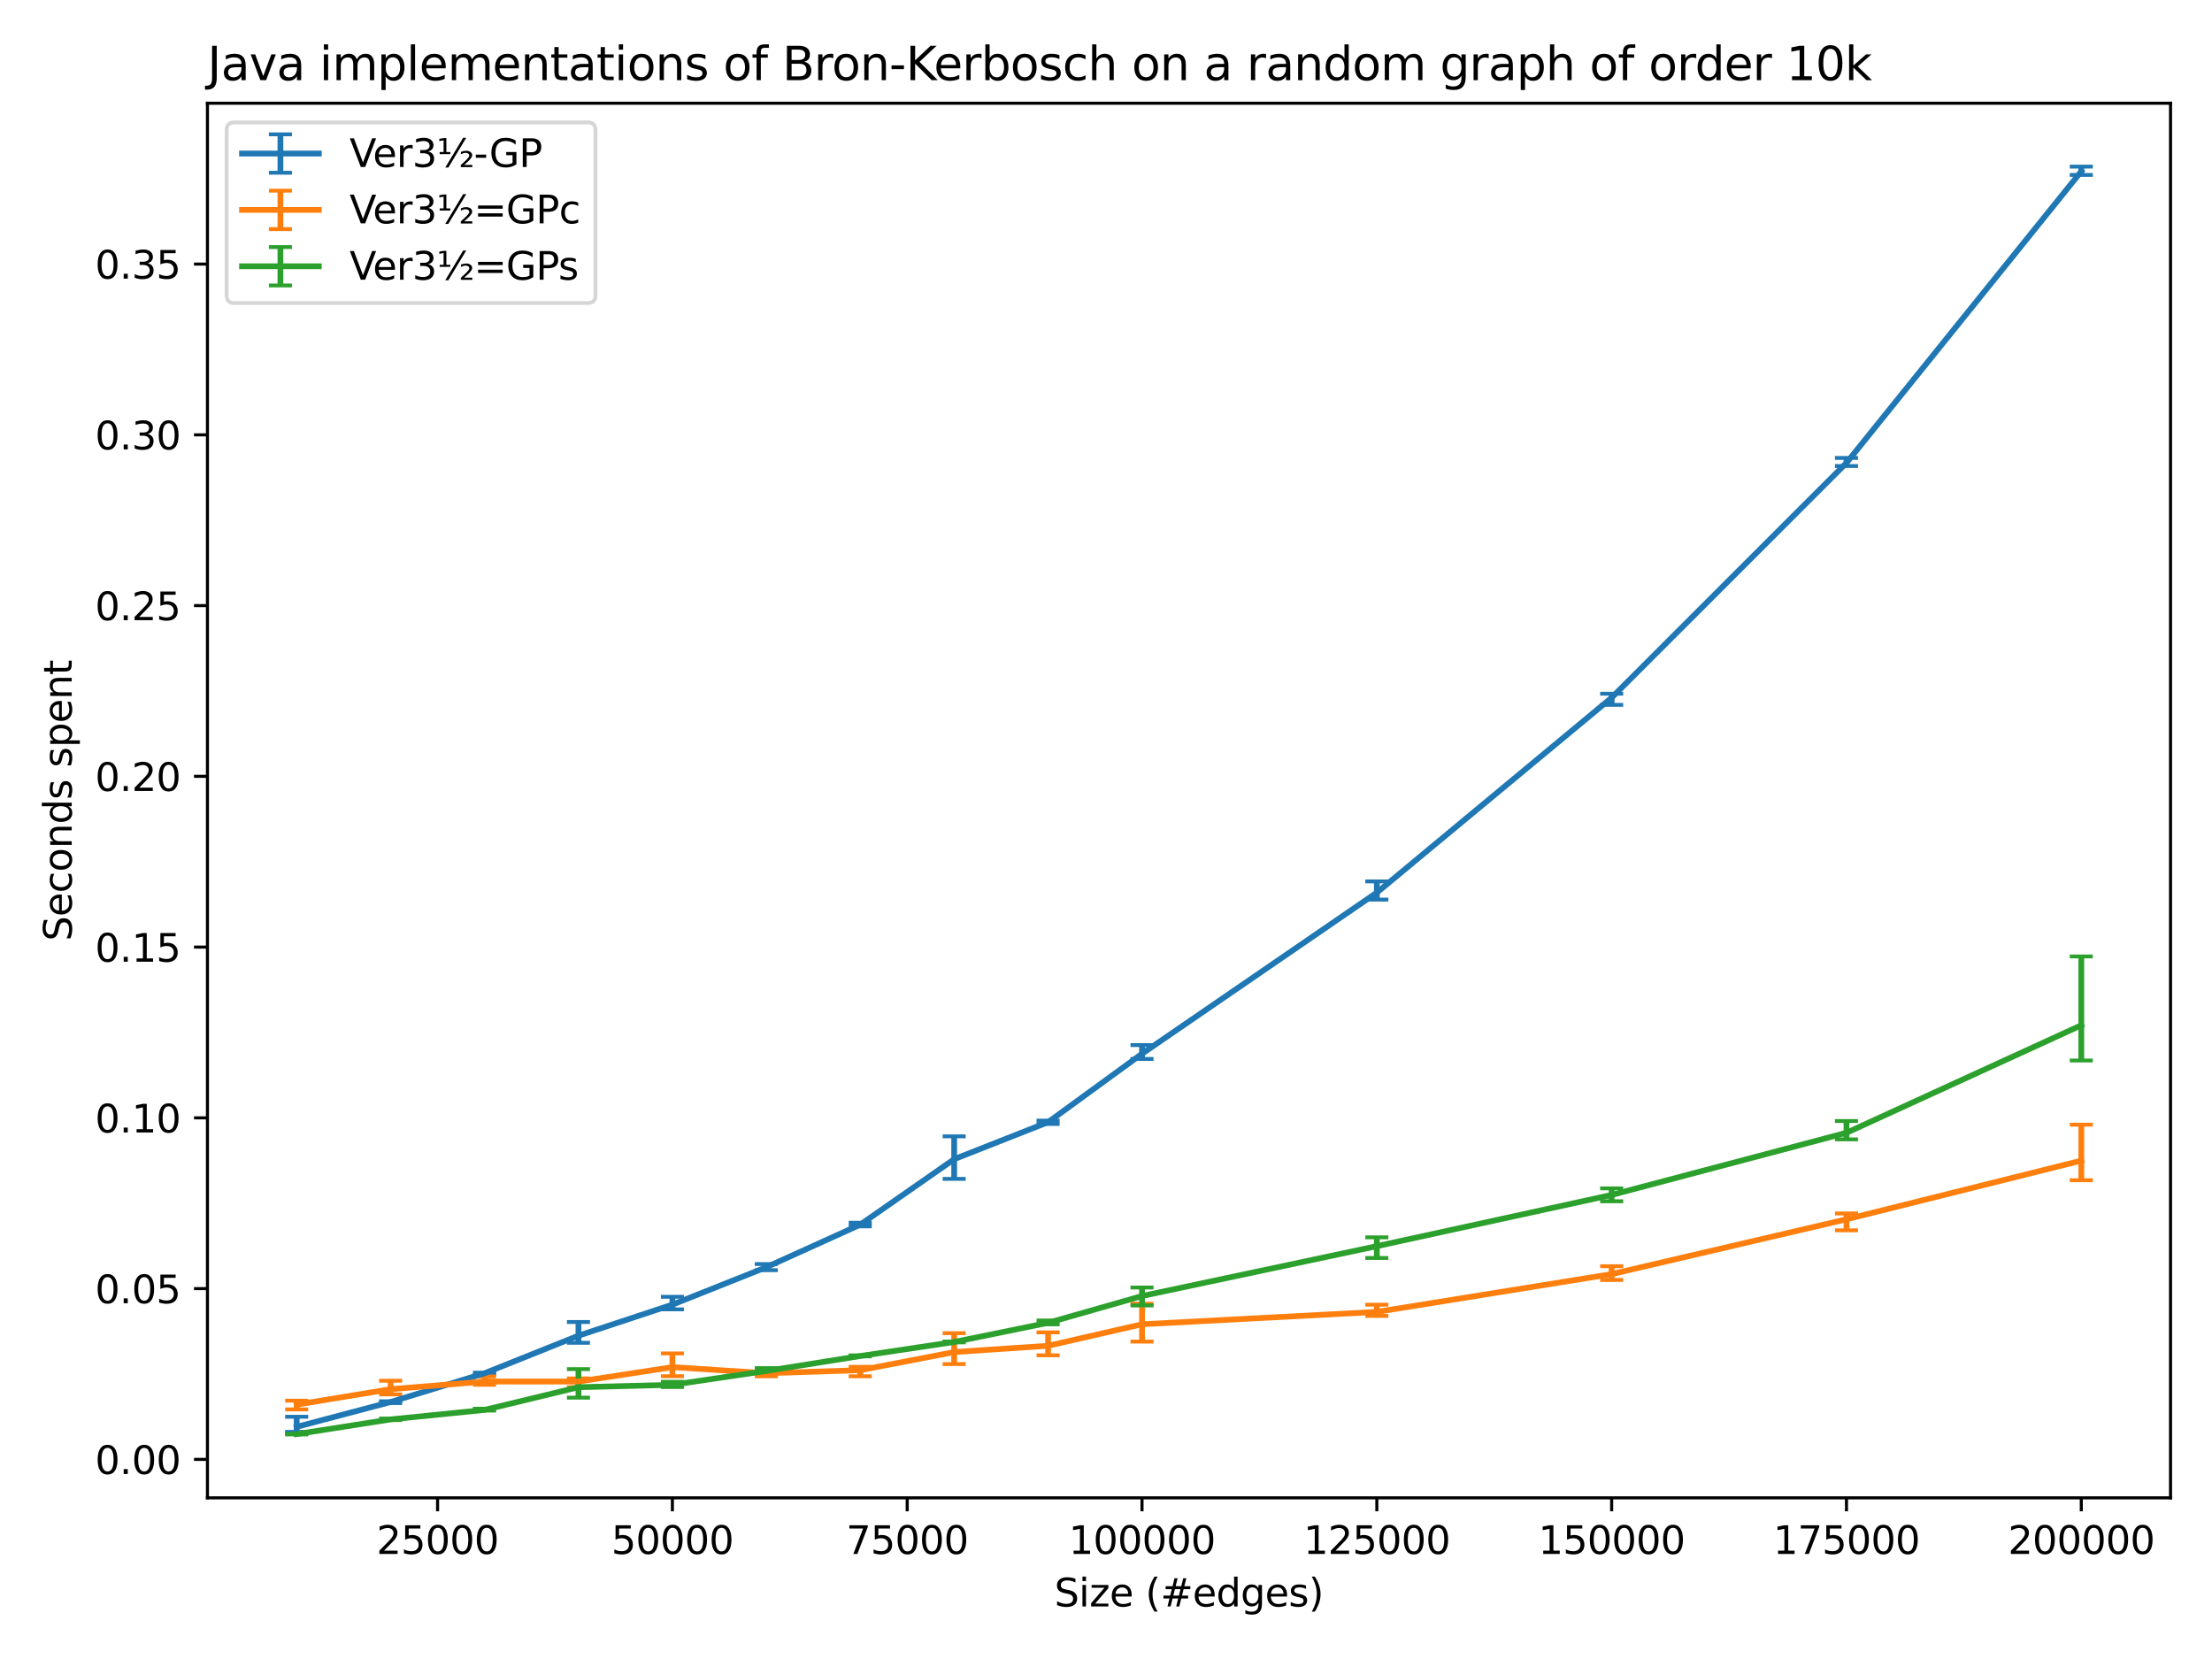 <?xml version="1.0" encoding="utf-8" standalone="no"?>
<!DOCTYPE svg PUBLIC "-//W3C//DTD SVG 1.1//EN"
  "http://www.w3.org/Graphics/SVG/1.1/DTD/svg11.dtd">
<svg xmlns:xlink="http://www.w3.org/1999/xlink" width="576pt" height="432pt" viewBox="0 0 576 432" xmlns="http://www.w3.org/2000/svg" version="1.1">
 <defs>
  <style type="text/css">*{stroke-linejoin: round; stroke-linecap: butt}</style>
 </defs>
 <g id="figure_1">
  <g id="patch_1">
   <path d="M 0 432 
L 576 432 
L 576 0 
L 0 0 
z
" style="fill: #ffffff"/>
  </g>
  <g id="axes_1">
   <g id="patch_2">
    <path d="M 54.02 390.04 
L 565.2 390.04 
L 565.2 26.88 
L 54.02 26.88 
z
" style="fill: #ffffff"/>
   </g>
   <g id="matplotlib.axis_1">
    <g id="xtick_1">
     <g id="line2d_1">
      <defs>
       <path id="mc74f61fcfc" d="M 0 0 
L 0 3.5 
" style="stroke: #000000; stroke-width: 0.8"/>
      </defs>
      <g>
       <use xlink:href="#mc74f61fcfc" x="113.943" y="390.04" style="stroke: #000000; stroke-width: 0.8"/>
      </g>
     </g>
     <g id="text_1">
      <!-- 25000 -->
      <g transform="translate(98.037 404.638) scale(0.1 -0.1)">
       <defs>
        <path id="DejaVuSans-32" d="M 1228 531 
L 3431 531 
L 3431 0 
L 469 0 
L 469 531 
Q 828 903 1448 1529 
Q 2069 2156 2228 2338 
Q 2531 2678 2651 2914 
Q 2772 3150 2772 3378 
Q 2772 3750 2511 3984 
Q 2250 4219 1831 4219 
Q 1534 4219 1204 4116 
Q 875 4013 500 3803 
L 500 4441 
Q 881 4594 1212 4672 
Q 1544 4750 1819 4750 
Q 2544 4750 2975 4387 
Q 3406 4025 3406 3419 
Q 3406 3131 3298 2873 
Q 3191 2616 2906 2266 
Q 2828 2175 2409 1742 
Q 1991 1309 1228 531 
z
" transform="scale(0.016)"/>
        <path id="DejaVuSans-35" d="M 691 4666 
L 3169 4666 
L 3169 4134 
L 1269 4134 
L 1269 2991 
Q 1406 3038 1543 3061 
Q 1681 3084 1819 3084 
Q 2600 3084 3056 2656 
Q 3513 2228 3513 1497 
Q 3513 744 3044 326 
Q 2575 -91 1722 -91 
Q 1428 -91 1123 -41 
Q 819 9 494 109 
L 494 744 
Q 775 591 1075 516 
Q 1375 441 1709 441 
Q 2250 441 2565 725 
Q 2881 1009 2881 1497 
Q 2881 1984 2565 2268 
Q 2250 2553 1709 2553 
Q 1456 2553 1204 2497 
Q 953 2441 691 2322 
L 691 4666 
z
" transform="scale(0.016)"/>
        <path id="DejaVuSans-30" d="M 2034 4250 
Q 1547 4250 1301 3770 
Q 1056 3291 1056 2328 
Q 1056 1369 1301 889 
Q 1547 409 2034 409 
Q 2525 409 2770 889 
Q 3016 1369 3016 2328 
Q 3016 3291 2770 3770 
Q 2525 4250 2034 4250 
z
M 2034 4750 
Q 2819 4750 3233 4129 
Q 3647 3509 3647 2328 
Q 3647 1150 3233 529 
Q 2819 -91 2034 -91 
Q 1250 -91 836 529 
Q 422 1150 422 2328 
Q 422 3509 836 4129 
Q 1250 4750 2034 4750 
z
" transform="scale(0.016)"/>
       </defs>
       <use xlink:href="#DejaVuSans-32"/>
       <use xlink:href="#DejaVuSans-35" transform="translate(63.623 0)"/>
       <use xlink:href="#DejaVuSans-30" transform="translate(127.246 0)"/>
       <use xlink:href="#DejaVuSans-30" transform="translate(190.869 0)"/>
       <use xlink:href="#DejaVuSans-30" transform="translate(254.492 0)"/>
      </g>
     </g>
    </g>
    <g id="xtick_2">
     <g id="line2d_2">
      <g>
       <use xlink:href="#mc74f61fcfc" x="175.089" y="390.04" style="stroke: #000000; stroke-width: 0.8"/>
      </g>
     </g>
     <g id="text_2">
      <!-- 50000 -->
      <g transform="translate(159.183 404.638) scale(0.1 -0.1)">
       <use xlink:href="#DejaVuSans-35"/>
       <use xlink:href="#DejaVuSans-30" transform="translate(63.623 0)"/>
       <use xlink:href="#DejaVuSans-30" transform="translate(127.246 0)"/>
       <use xlink:href="#DejaVuSans-30" transform="translate(190.869 0)"/>
       <use xlink:href="#DejaVuSans-30" transform="translate(254.492 0)"/>
      </g>
     </g>
    </g>
    <g id="xtick_3">
     <g id="line2d_3">
      <g>
       <use xlink:href="#mc74f61fcfc" x="236.235" y="390.04" style="stroke: #000000; stroke-width: 0.8"/>
      </g>
     </g>
     <g id="text_3">
      <!-- 75000 -->
      <g transform="translate(220.329 404.638) scale(0.1 -0.1)">
       <defs>
        <path id="DejaVuSans-37" d="M 525 4666 
L 3525 4666 
L 3525 4397 
L 1831 0 
L 1172 0 
L 2766 4134 
L 525 4134 
L 525 4666 
z
" transform="scale(0.016)"/>
       </defs>
       <use xlink:href="#DejaVuSans-37"/>
       <use xlink:href="#DejaVuSans-35" transform="translate(63.623 0)"/>
       <use xlink:href="#DejaVuSans-30" transform="translate(127.246 0)"/>
       <use xlink:href="#DejaVuSans-30" transform="translate(190.869 0)"/>
       <use xlink:href="#DejaVuSans-30" transform="translate(254.492 0)"/>
      </g>
     </g>
    </g>
    <g id="xtick_4">
     <g id="line2d_4">
      <g>
       <use xlink:href="#mc74f61fcfc" x="297.381" y="390.04" style="stroke: #000000; stroke-width: 0.8"/>
      </g>
     </g>
     <g id="text_4">
      <!-- 100000 -->
      <g transform="translate(278.293 404.638) scale(0.1 -0.1)">
       <defs>
        <path id="DejaVuSans-31" d="M 794 531 
L 1825 531 
L 1825 4091 
L 703 3866 
L 703 4441 
L 1819 4666 
L 2450 4666 
L 2450 531 
L 3481 531 
L 3481 0 
L 794 0 
L 794 531 
z
" transform="scale(0.016)"/>
       </defs>
       <use xlink:href="#DejaVuSans-31"/>
       <use xlink:href="#DejaVuSans-30" transform="translate(63.623 0)"/>
       <use xlink:href="#DejaVuSans-30" transform="translate(127.246 0)"/>
       <use xlink:href="#DejaVuSans-30" transform="translate(190.869 0)"/>
       <use xlink:href="#DejaVuSans-30" transform="translate(254.492 0)"/>
       <use xlink:href="#DejaVuSans-30" transform="translate(318.115 0)"/>
      </g>
     </g>
    </g>
    <g id="xtick_5">
     <g id="line2d_5">
      <g>
       <use xlink:href="#mc74f61fcfc" x="358.527" y="390.04" style="stroke: #000000; stroke-width: 0.8"/>
      </g>
     </g>
     <g id="text_5">
      <!-- 125000 -->
      <g transform="translate(339.439 404.638) scale(0.1 -0.1)">
       <use xlink:href="#DejaVuSans-31"/>
       <use xlink:href="#DejaVuSans-32" transform="translate(63.623 0)"/>
       <use xlink:href="#DejaVuSans-35" transform="translate(127.246 0)"/>
       <use xlink:href="#DejaVuSans-30" transform="translate(190.869 0)"/>
       <use xlink:href="#DejaVuSans-30" transform="translate(254.492 0)"/>
       <use xlink:href="#DejaVuSans-30" transform="translate(318.115 0)"/>
      </g>
     </g>
    </g>
    <g id="xtick_6">
     <g id="line2d_6">
      <g>
       <use xlink:href="#mc74f61fcfc" x="419.673" y="390.04" style="stroke: #000000; stroke-width: 0.8"/>
      </g>
     </g>
     <g id="text_6">
      <!-- 150000 -->
      <g transform="translate(400.585 404.638) scale(0.1 -0.1)">
       <use xlink:href="#DejaVuSans-31"/>
       <use xlink:href="#DejaVuSans-35" transform="translate(63.623 0)"/>
       <use xlink:href="#DejaVuSans-30" transform="translate(127.246 0)"/>
       <use xlink:href="#DejaVuSans-30" transform="translate(190.869 0)"/>
       <use xlink:href="#DejaVuSans-30" transform="translate(254.492 0)"/>
       <use xlink:href="#DejaVuSans-30" transform="translate(318.115 0)"/>
      </g>
     </g>
    </g>
    <g id="xtick_7">
     <g id="line2d_7">
      <g>
       <use xlink:href="#mc74f61fcfc" x="480.819" y="390.04" style="stroke: #000000; stroke-width: 0.8"/>
      </g>
     </g>
     <g id="text_7">
      <!-- 175000 -->
      <g transform="translate(461.731 404.638) scale(0.1 -0.1)">
       <use xlink:href="#DejaVuSans-31"/>
       <use xlink:href="#DejaVuSans-37" transform="translate(63.623 0)"/>
       <use xlink:href="#DejaVuSans-35" transform="translate(127.246 0)"/>
       <use xlink:href="#DejaVuSans-30" transform="translate(190.869 0)"/>
       <use xlink:href="#DejaVuSans-30" transform="translate(254.492 0)"/>
       <use xlink:href="#DejaVuSans-30" transform="translate(318.115 0)"/>
      </g>
     </g>
    </g>
    <g id="xtick_8">
     <g id="line2d_8">
      <g>
       <use xlink:href="#mc74f61fcfc" x="541.965" y="390.04" style="stroke: #000000; stroke-width: 0.8"/>
      </g>
     </g>
     <g id="text_8">
      <!-- 200000 -->
      <g transform="translate(522.877 404.638) scale(0.1 -0.1)">
       <use xlink:href="#DejaVuSans-32"/>
       <use xlink:href="#DejaVuSans-30" transform="translate(63.623 0)"/>
       <use xlink:href="#DejaVuSans-30" transform="translate(127.246 0)"/>
       <use xlink:href="#DejaVuSans-30" transform="translate(190.869 0)"/>
       <use xlink:href="#DejaVuSans-30" transform="translate(254.492 0)"/>
       <use xlink:href="#DejaVuSans-30" transform="translate(318.115 0)"/>
      </g>
     </g>
    </g>
    <g id="text_9">
     <!-- Size (#edges) -->
     <g transform="translate(274.559 418.317) scale(0.1 -0.1)">
      <defs>
       <path id="DejaVuSans-53" d="M 3425 4513 
L 3425 3897 
Q 3066 4069 2747 4153 
Q 2428 4238 2131 4238 
Q 1616 4238 1336 4038 
Q 1056 3838 1056 3469 
Q 1056 3159 1242 3001 
Q 1428 2844 1947 2747 
L 2328 2669 
Q 3034 2534 3370 2195 
Q 3706 1856 3706 1288 
Q 3706 609 3251 259 
Q 2797 -91 1919 -91 
Q 1588 -91 1214 -16 
Q 841 59 441 206 
L 441 856 
Q 825 641 1194 531 
Q 1563 422 1919 422 
Q 2459 422 2753 634 
Q 3047 847 3047 1241 
Q 3047 1584 2836 1778 
Q 2625 1972 2144 2069 
L 1759 2144 
Q 1053 2284 737 2584 
Q 422 2884 422 3419 
Q 422 4038 858 4394 
Q 1294 4750 2059 4750 
Q 2388 4750 2728 4690 
Q 3069 4631 3425 4513 
z
" transform="scale(0.016)"/>
       <path id="DejaVuSans-69" d="M 603 3500 
L 1178 3500 
L 1178 0 
L 603 0 
L 603 3500 
z
M 603 4863 
L 1178 4863 
L 1178 4134 
L 603 4134 
L 603 4863 
z
" transform="scale(0.016)"/>
       <path id="DejaVuSans-7a" d="M 353 3500 
L 3084 3500 
L 3084 2975 
L 922 459 
L 3084 459 
L 3084 0 
L 275 0 
L 275 525 
L 2438 3041 
L 353 3041 
L 353 3500 
z
" transform="scale(0.016)"/>
       <path id="DejaVuSans-65" d="M 3597 1894 
L 3597 1613 
L 953 1613 
Q 991 1019 1311 708 
Q 1631 397 2203 397 
Q 2534 397 2845 478 
Q 3156 559 3463 722 
L 3463 178 
Q 3153 47 2828 -22 
Q 2503 -91 2169 -91 
Q 1331 -91 842 396 
Q 353 884 353 1716 
Q 353 2575 817 3079 
Q 1281 3584 2069 3584 
Q 2775 3584 3186 3129 
Q 3597 2675 3597 1894 
z
M 3022 2063 
Q 3016 2534 2758 2815 
Q 2500 3097 2075 3097 
Q 1594 3097 1305 2825 
Q 1016 2553 972 2059 
L 3022 2063 
z
" transform="scale(0.016)"/>
       <path id="DejaVuSans-20" transform="scale(0.016)"/>
       <path id="DejaVuSans-28" d="M 1984 4856 
Q 1566 4138 1362 3434 
Q 1159 2731 1159 2009 
Q 1159 1288 1364 580 
Q 1569 -128 1984 -844 
L 1484 -844 
Q 1016 -109 783 600 
Q 550 1309 550 2009 
Q 550 2706 781 3412 
Q 1013 4119 1484 4856 
L 1984 4856 
z
" transform="scale(0.016)"/>
       <path id="DejaVuSans-23" d="M 3272 2816 
L 2363 2816 
L 2100 1772 
L 3016 1772 
L 3272 2816 
z
M 2803 4594 
L 2478 3297 
L 3391 3297 
L 3719 4594 
L 4219 4594 
L 3897 3297 
L 4872 3297 
L 4872 2816 
L 3775 2816 
L 3519 1772 
L 4513 1772 
L 4513 1294 
L 3397 1294 
L 3072 0 
L 2572 0 
L 2894 1294 
L 1978 1294 
L 1656 0 
L 1153 0 
L 1478 1294 
L 494 1294 
L 494 1772 
L 1594 1772 
L 1856 2816 
L 850 2816 
L 850 3297 
L 1978 3297 
L 2297 4594 
L 2803 4594 
z
" transform="scale(0.016)"/>
       <path id="DejaVuSans-64" d="M 2906 2969 
L 2906 4863 
L 3481 4863 
L 3481 0 
L 2906 0 
L 2906 525 
Q 2725 213 2448 61 
Q 2172 -91 1784 -91 
Q 1150 -91 751 415 
Q 353 922 353 1747 
Q 353 2572 751 3078 
Q 1150 3584 1784 3584 
Q 2172 3584 2448 3432 
Q 2725 3281 2906 2969 
z
M 947 1747 
Q 947 1113 1208 752 
Q 1469 391 1925 391 
Q 2381 391 2643 752 
Q 2906 1113 2906 1747 
Q 2906 2381 2643 2742 
Q 2381 3103 1925 3103 
Q 1469 3103 1208 2742 
Q 947 2381 947 1747 
z
" transform="scale(0.016)"/>
       <path id="DejaVuSans-67" d="M 2906 1791 
Q 2906 2416 2648 2759 
Q 2391 3103 1925 3103 
Q 1463 3103 1205 2759 
Q 947 2416 947 1791 
Q 947 1169 1205 825 
Q 1463 481 1925 481 
Q 2391 481 2648 825 
Q 2906 1169 2906 1791 
z
M 3481 434 
Q 3481 -459 3084 -895 
Q 2688 -1331 1869 -1331 
Q 1566 -1331 1297 -1286 
Q 1028 -1241 775 -1147 
L 775 -588 
Q 1028 -725 1275 -790 
Q 1522 -856 1778 -856 
Q 2344 -856 2625 -561 
Q 2906 -266 2906 331 
L 2906 616 
Q 2728 306 2450 153 
Q 2172 0 1784 0 
Q 1141 0 747 490 
Q 353 981 353 1791 
Q 353 2603 747 3093 
Q 1141 3584 1784 3584 
Q 2172 3584 2450 3431 
Q 2728 3278 2906 2969 
L 2906 3500 
L 3481 3500 
L 3481 434 
z
" transform="scale(0.016)"/>
       <path id="DejaVuSans-73" d="M 2834 3397 
L 2834 2853 
Q 2591 2978 2328 3040 
Q 2066 3103 1784 3103 
Q 1356 3103 1142 2972 
Q 928 2841 928 2578 
Q 928 2378 1081 2264 
Q 1234 2150 1697 2047 
L 1894 2003 
Q 2506 1872 2764 1633 
Q 3022 1394 3022 966 
Q 3022 478 2636 193 
Q 2250 -91 1575 -91 
Q 1294 -91 989 -36 
Q 684 19 347 128 
L 347 722 
Q 666 556 975 473 
Q 1284 391 1588 391 
Q 1994 391 2212 530 
Q 2431 669 2431 922 
Q 2431 1156 2273 1281 
Q 2116 1406 1581 1522 
L 1381 1569 
Q 847 1681 609 1914 
Q 372 2147 372 2553 
Q 372 3047 722 3315 
Q 1072 3584 1716 3584 
Q 2034 3584 2315 3537 
Q 2597 3491 2834 3397 
z
" transform="scale(0.016)"/>
       <path id="DejaVuSans-29" d="M 513 4856 
L 1013 4856 
Q 1481 4119 1714 3412 
Q 1947 2706 1947 2009 
Q 1947 1309 1714 600 
Q 1481 -109 1013 -844 
L 513 -844 
Q 928 -128 1133 580 
Q 1338 1288 1338 2009 
Q 1338 2731 1133 3434 
Q 928 4138 513 4856 
z
" transform="scale(0.016)"/>
      </defs>
      <use xlink:href="#DejaVuSans-53"/>
      <use xlink:href="#DejaVuSans-69" transform="translate(63.477 0)"/>
      <use xlink:href="#DejaVuSans-7a" transform="translate(91.26 0)"/>
      <use xlink:href="#DejaVuSans-65" transform="translate(143.75 0)"/>
      <use xlink:href="#DejaVuSans-20" transform="translate(205.273 0)"/>
      <use xlink:href="#DejaVuSans-28" transform="translate(237.061 0)"/>
      <use xlink:href="#DejaVuSans-23" transform="translate(276.074 0)"/>
      <use xlink:href="#DejaVuSans-65" transform="translate(359.863 0)"/>
      <use xlink:href="#DejaVuSans-64" transform="translate(421.387 0)"/>
      <use xlink:href="#DejaVuSans-67" transform="translate(484.863 0)"/>
      <use xlink:href="#DejaVuSans-65" transform="translate(548.34 0)"/>
      <use xlink:href="#DejaVuSans-73" transform="translate(609.863 0)"/>
      <use xlink:href="#DejaVuSans-29" transform="translate(661.963 0)"/>
     </g>
    </g>
   </g>
   <g id="matplotlib.axis_2">
    <g id="ytick_1">
     <g id="line2d_9">
      <defs>
       <path id="m7eb1c47a8f" d="M 0 0 
L -3.5 0 
" style="stroke: #000000; stroke-width: 0.8"/>
      </defs>
      <g>
       <use xlink:href="#m7eb1c47a8f" x="54.02" y="380.024" style="stroke: #000000; stroke-width: 0.8"/>
      </g>
     </g>
     <g id="text_10">
      <!-- 0.00 -->
      <g transform="translate(24.754 383.823) scale(0.1 -0.1)">
       <defs>
        <path id="DejaVuSans-2e" d="M 684 794 
L 1344 794 
L 1344 0 
L 684 0 
L 684 794 
z
" transform="scale(0.016)"/>
       </defs>
       <use xlink:href="#DejaVuSans-30"/>
       <use xlink:href="#DejaVuSans-2e" transform="translate(63.623 0)"/>
       <use xlink:href="#DejaVuSans-30" transform="translate(95.41 0)"/>
       <use xlink:href="#DejaVuSans-30" transform="translate(159.033 0)"/>
      </g>
     </g>
    </g>
    <g id="ytick_2">
     <g id="line2d_10">
      <g>
       <use xlink:href="#m7eb1c47a8f" x="54.02" y="335.558" style="stroke: #000000; stroke-width: 0.8"/>
      </g>
     </g>
     <g id="text_11">
      <!-- 0.05 -->
      <g transform="translate(24.754 339.357) scale(0.1 -0.1)">
       <use xlink:href="#DejaVuSans-30"/>
       <use xlink:href="#DejaVuSans-2e" transform="translate(63.623 0)"/>
       <use xlink:href="#DejaVuSans-30" transform="translate(95.41 0)"/>
       <use xlink:href="#DejaVuSans-35" transform="translate(159.033 0)"/>
      </g>
     </g>
    </g>
    <g id="ytick_3">
     <g id="line2d_11">
      <g>
       <use xlink:href="#m7eb1c47a8f" x="54.02" y="291.092" style="stroke: #000000; stroke-width: 0.8"/>
      </g>
     </g>
     <g id="text_12">
      <!-- 0.10 -->
      <g transform="translate(24.754 294.891) scale(0.1 -0.1)">
       <use xlink:href="#DejaVuSans-30"/>
       <use xlink:href="#DejaVuSans-2e" transform="translate(63.623 0)"/>
       <use xlink:href="#DejaVuSans-31" transform="translate(95.41 0)"/>
       <use xlink:href="#DejaVuSans-30" transform="translate(159.033 0)"/>
      </g>
     </g>
    </g>
    <g id="ytick_4">
     <g id="line2d_12">
      <g>
       <use xlink:href="#m7eb1c47a8f" x="54.02" y="246.626" style="stroke: #000000; stroke-width: 0.8"/>
      </g>
     </g>
     <g id="text_13">
      <!-- 0.15 -->
      <g transform="translate(24.754 250.425) scale(0.1 -0.1)">
       <use xlink:href="#DejaVuSans-30"/>
       <use xlink:href="#DejaVuSans-2e" transform="translate(63.623 0)"/>
       <use xlink:href="#DejaVuSans-31" transform="translate(95.41 0)"/>
       <use xlink:href="#DejaVuSans-35" transform="translate(159.033 0)"/>
      </g>
     </g>
    </g>
    <g id="ytick_5">
     <g id="line2d_13">
      <g>
       <use xlink:href="#m7eb1c47a8f" x="54.02" y="202.16" style="stroke: #000000; stroke-width: 0.8"/>
      </g>
     </g>
     <g id="text_14">
      <!-- 0.20 -->
      <g transform="translate(24.754 205.959) scale(0.1 -0.1)">
       <use xlink:href="#DejaVuSans-30"/>
       <use xlink:href="#DejaVuSans-2e" transform="translate(63.623 0)"/>
       <use xlink:href="#DejaVuSans-32" transform="translate(95.41 0)"/>
       <use xlink:href="#DejaVuSans-30" transform="translate(159.033 0)"/>
      </g>
     </g>
    </g>
    <g id="ytick_6">
     <g id="line2d_14">
      <g>
       <use xlink:href="#m7eb1c47a8f" x="54.02" y="157.694" style="stroke: #000000; stroke-width: 0.8"/>
      </g>
     </g>
     <g id="text_15">
      <!-- 0.25 -->
      <g transform="translate(24.754 161.493) scale(0.1 -0.1)">
       <use xlink:href="#DejaVuSans-30"/>
       <use xlink:href="#DejaVuSans-2e" transform="translate(63.623 0)"/>
       <use xlink:href="#DejaVuSans-32" transform="translate(95.41 0)"/>
       <use xlink:href="#DejaVuSans-35" transform="translate(159.033 0)"/>
      </g>
     </g>
    </g>
    <g id="ytick_7">
     <g id="line2d_15">
      <g>
       <use xlink:href="#m7eb1c47a8f" x="54.02" y="113.228" style="stroke: #000000; stroke-width: 0.8"/>
      </g>
     </g>
     <g id="text_16">
      <!-- 0.30 -->
      <g transform="translate(24.754 117.027) scale(0.1 -0.1)">
       <defs>
        <path id="DejaVuSans-33" d="M 2597 2516 
Q 3050 2419 3304 2112 
Q 3559 1806 3559 1356 
Q 3559 666 3084 287 
Q 2609 -91 1734 -91 
Q 1441 -91 1130 -33 
Q 819 25 488 141 
L 488 750 
Q 750 597 1062 519 
Q 1375 441 1716 441 
Q 2309 441 2620 675 
Q 2931 909 2931 1356 
Q 2931 1769 2642 2001 
Q 2353 2234 1838 2234 
L 1294 2234 
L 1294 2753 
L 1863 2753 
Q 2328 2753 2575 2939 
Q 2822 3125 2822 3475 
Q 2822 3834 2567 4026 
Q 2313 4219 1838 4219 
Q 1578 4219 1281 4162 
Q 984 4106 628 3988 
L 628 4550 
Q 988 4650 1302 4700 
Q 1616 4750 1894 4750 
Q 2613 4750 3031 4423 
Q 3450 4097 3450 3541 
Q 3450 3153 3228 2886 
Q 3006 2619 2597 2516 
z
" transform="scale(0.016)"/>
       </defs>
       <use xlink:href="#DejaVuSans-30"/>
       <use xlink:href="#DejaVuSans-2e" transform="translate(63.623 0)"/>
       <use xlink:href="#DejaVuSans-33" transform="translate(95.41 0)"/>
       <use xlink:href="#DejaVuSans-30" transform="translate(159.033 0)"/>
      </g>
     </g>
    </g>
    <g id="ytick_8">
     <g id="line2d_16">
      <g>
       <use xlink:href="#m7eb1c47a8f" x="54.02" y="68.762" style="stroke: #000000; stroke-width: 0.8"/>
      </g>
     </g>
     <g id="text_17">
      <!-- 0.35 -->
      <g transform="translate(24.754 72.561) scale(0.1 -0.1)">
       <use xlink:href="#DejaVuSans-30"/>
       <use xlink:href="#DejaVuSans-2e" transform="translate(63.623 0)"/>
       <use xlink:href="#DejaVuSans-33" transform="translate(95.41 0)"/>
       <use xlink:href="#DejaVuSans-35" transform="translate(159.033 0)"/>
      </g>
     </g>
    </g>
    <g id="text_18">
     <!-- Seconds spent -->
     <g transform="translate(18.675 245.04) rotate(-90) scale(0.1 -0.1)">
      <defs>
       <path id="DejaVuSans-63" d="M 3122 3366 
L 3122 2828 
Q 2878 2963 2633 3030 
Q 2388 3097 2138 3097 
Q 1578 3097 1268 2742 
Q 959 2388 959 1747 
Q 959 1106 1268 751 
Q 1578 397 2138 397 
Q 2388 397 2633 464 
Q 2878 531 3122 666 
L 3122 134 
Q 2881 22 2623 -34 
Q 2366 -91 2075 -91 
Q 1284 -91 818 406 
Q 353 903 353 1747 
Q 353 2603 823 3093 
Q 1294 3584 2113 3584 
Q 2378 3584 2631 3529 
Q 2884 3475 3122 3366 
z
" transform="scale(0.016)"/>
       <path id="DejaVuSans-6f" d="M 1959 3097 
Q 1497 3097 1228 2736 
Q 959 2375 959 1747 
Q 959 1119 1226 758 
Q 1494 397 1959 397 
Q 2419 397 2687 759 
Q 2956 1122 2956 1747 
Q 2956 2369 2687 2733 
Q 2419 3097 1959 3097 
z
M 1959 3584 
Q 2709 3584 3137 3096 
Q 3566 2609 3566 1747 
Q 3566 888 3137 398 
Q 2709 -91 1959 -91 
Q 1206 -91 779 398 
Q 353 888 353 1747 
Q 353 2609 779 3096 
Q 1206 3584 1959 3584 
z
" transform="scale(0.016)"/>
       <path id="DejaVuSans-6e" d="M 3513 2113 
L 3513 0 
L 2938 0 
L 2938 2094 
Q 2938 2591 2744 2837 
Q 2550 3084 2163 3084 
Q 1697 3084 1428 2787 
Q 1159 2491 1159 1978 
L 1159 0 
L 581 0 
L 581 3500 
L 1159 3500 
L 1159 2956 
Q 1366 3272 1645 3428 
Q 1925 3584 2291 3584 
Q 2894 3584 3203 3211 
Q 3513 2838 3513 2113 
z
" transform="scale(0.016)"/>
       <path id="DejaVuSans-70" d="M 1159 525 
L 1159 -1331 
L 581 -1331 
L 581 3500 
L 1159 3500 
L 1159 2969 
Q 1341 3281 1617 3432 
Q 1894 3584 2278 3584 
Q 2916 3584 3314 3078 
Q 3713 2572 3713 1747 
Q 3713 922 3314 415 
Q 2916 -91 2278 -91 
Q 1894 -91 1617 61 
Q 1341 213 1159 525 
z
M 3116 1747 
Q 3116 2381 2855 2742 
Q 2594 3103 2138 3103 
Q 1681 3103 1420 2742 
Q 1159 2381 1159 1747 
Q 1159 1113 1420 752 
Q 1681 391 2138 391 
Q 2594 391 2855 752 
Q 3116 1113 3116 1747 
z
" transform="scale(0.016)"/>
       <path id="DejaVuSans-74" d="M 1172 4494 
L 1172 3500 
L 2356 3500 
L 2356 3053 
L 1172 3053 
L 1172 1153 
Q 1172 725 1289 603 
Q 1406 481 1766 481 
L 2356 481 
L 2356 0 
L 1766 0 
Q 1100 0 847 248 
Q 594 497 594 1153 
L 594 3053 
L 172 3053 
L 172 3500 
L 594 3500 
L 594 4494 
L 1172 4494 
z
" transform="scale(0.016)"/>
      </defs>
      <use xlink:href="#DejaVuSans-53"/>
      <use xlink:href="#DejaVuSans-65" transform="translate(63.477 0)"/>
      <use xlink:href="#DejaVuSans-63" transform="translate(125 0)"/>
      <use xlink:href="#DejaVuSans-6f" transform="translate(179.98 0)"/>
      <use xlink:href="#DejaVuSans-6e" transform="translate(241.162 0)"/>
      <use xlink:href="#DejaVuSans-64" transform="translate(304.541 0)"/>
      <use xlink:href="#DejaVuSans-73" transform="translate(368.018 0)"/>
      <use xlink:href="#DejaVuSans-20" transform="translate(420.117 0)"/>
      <use xlink:href="#DejaVuSans-73" transform="translate(451.904 0)"/>
      <use xlink:href="#DejaVuSans-70" transform="translate(504.004 0)"/>
      <use xlink:href="#DejaVuSans-65" transform="translate(567.48 0)"/>
      <use xlink:href="#DejaVuSans-6e" transform="translate(629.004 0)"/>
      <use xlink:href="#DejaVuSans-74" transform="translate(692.383 0)"/>
     </g>
    </g>
   </g>
   <g id="LineCollection_1">
    <path d="M 77.255 372.86 
L 77.255 368.927 
" clip-path="url(#p6529becad3)" style="fill: none; stroke: #1f77b4; stroke-width: 1.5"/>
    <path d="M 101.714 365.352 
L 101.714 364.884 
" clip-path="url(#p6529becad3)" style="fill: none; stroke: #1f77b4; stroke-width: 1.5"/>
    <path d="M 126.172 357.84 
L 126.172 357.432 
" clip-path="url(#p6529becad3)" style="fill: none; stroke: #1f77b4; stroke-width: 1.5"/>
    <path d="M 150.631 349.659 
L 150.631 344.247 
" clip-path="url(#p6529becad3)" style="fill: none; stroke: #1f77b4; stroke-width: 1.5"/>
    <path d="M 175.089 340.949 
L 175.089 337.68 
" clip-path="url(#p6529becad3)" style="fill: none; stroke: #1f77b4; stroke-width: 1.5"/>
    <path d="M 199.547 330.753 
L 199.547 329.159 
" clip-path="url(#p6529becad3)" style="fill: none; stroke: #1f77b4; stroke-width: 1.5"/>
    <path d="M 224.006 319.347 
L 224.006 318.391 
" clip-path="url(#p6529becad3)" style="fill: none; stroke: #1f77b4; stroke-width: 1.5"/>
    <path d="M 248.464 306.981 
L 248.464 295.897 
" clip-path="url(#p6529becad3)" style="fill: none; stroke: #1f77b4; stroke-width: 1.5"/>
    <path d="M 272.922 292.674 
L 272.922 291.807 
" clip-path="url(#p6529becad3)" style="fill: none; stroke: #1f77b4; stroke-width: 1.5"/>
    <path d="M 297.381 275.746 
L 297.381 272.14 
" clip-path="url(#p6529becad3)" style="fill: none; stroke: #1f77b4; stroke-width: 1.5"/>
    <path d="M 358.527 234.256 
L 358.527 229.514 
" clip-path="url(#p6529becad3)" style="fill: none; stroke: #1f77b4; stroke-width: 1.5"/>
    <path d="M 419.673 183.541 
L 419.673 180.64 
" clip-path="url(#p6529becad3)" style="fill: none; stroke: #1f77b4; stroke-width: 1.5"/>
    <path d="M 480.819 121.346 
L 480.819 119.25 
" clip-path="url(#p6529becad3)" style="fill: none; stroke: #1f77b4; stroke-width: 1.5"/>
    <path d="M 541.965 45.549 
L 541.965 43.387 
" clip-path="url(#p6529becad3)" style="fill: none; stroke: #1f77b4; stroke-width: 1.5"/>
   </g>
   <g id="line2d_17">
    <defs>
     <path id="md8547b9e7e" d="M 3 0 
L -3 -0 
" style="stroke: #1f77b4"/>
    </defs>
    <g clip-path="url(#p6529becad3)">
     <use xlink:href="#md8547b9e7e" x="77.255" y="372.86" style="fill: #1f77b4; stroke: #1f77b4"/>
     <use xlink:href="#md8547b9e7e" x="101.714" y="365.352" style="fill: #1f77b4; stroke: #1f77b4"/>
     <use xlink:href="#md8547b9e7e" x="126.172" y="357.84" style="fill: #1f77b4; stroke: #1f77b4"/>
     <use xlink:href="#md8547b9e7e" x="150.631" y="349.659" style="fill: #1f77b4; stroke: #1f77b4"/>
     <use xlink:href="#md8547b9e7e" x="175.089" y="340.949" style="fill: #1f77b4; stroke: #1f77b4"/>
     <use xlink:href="#md8547b9e7e" x="199.547" y="330.753" style="fill: #1f77b4; stroke: #1f77b4"/>
     <use xlink:href="#md8547b9e7e" x="224.006" y="319.347" style="fill: #1f77b4; stroke: #1f77b4"/>
     <use xlink:href="#md8547b9e7e" x="248.464" y="306.981" style="fill: #1f77b4; stroke: #1f77b4"/>
     <use xlink:href="#md8547b9e7e" x="272.922" y="292.674" style="fill: #1f77b4; stroke: #1f77b4"/>
     <use xlink:href="#md8547b9e7e" x="297.381" y="275.746" style="fill: #1f77b4; stroke: #1f77b4"/>
     <use xlink:href="#md8547b9e7e" x="358.527" y="234.256" style="fill: #1f77b4; stroke: #1f77b4"/>
     <use xlink:href="#md8547b9e7e" x="419.673" y="183.541" style="fill: #1f77b4; stroke: #1f77b4"/>
     <use xlink:href="#md8547b9e7e" x="480.819" y="121.346" style="fill: #1f77b4; stroke: #1f77b4"/>
     <use xlink:href="#md8547b9e7e" x="541.965" y="45.549" style="fill: #1f77b4; stroke: #1f77b4"/>
    </g>
   </g>
   <g id="line2d_18">
    <g clip-path="url(#p6529becad3)">
     <use xlink:href="#md8547b9e7e" x="77.255" y="368.927" style="fill: #1f77b4; stroke: #1f77b4"/>
     <use xlink:href="#md8547b9e7e" x="101.714" y="364.884" style="fill: #1f77b4; stroke: #1f77b4"/>
     <use xlink:href="#md8547b9e7e" x="126.172" y="357.432" style="fill: #1f77b4; stroke: #1f77b4"/>
     <use xlink:href="#md8547b9e7e" x="150.631" y="344.247" style="fill: #1f77b4; stroke: #1f77b4"/>
     <use xlink:href="#md8547b9e7e" x="175.089" y="337.68" style="fill: #1f77b4; stroke: #1f77b4"/>
     <use xlink:href="#md8547b9e7e" x="199.547" y="329.159" style="fill: #1f77b4; stroke: #1f77b4"/>
     <use xlink:href="#md8547b9e7e" x="224.006" y="318.391" style="fill: #1f77b4; stroke: #1f77b4"/>
     <use xlink:href="#md8547b9e7e" x="248.464" y="295.897" style="fill: #1f77b4; stroke: #1f77b4"/>
     <use xlink:href="#md8547b9e7e" x="272.922" y="291.807" style="fill: #1f77b4; stroke: #1f77b4"/>
     <use xlink:href="#md8547b9e7e" x="297.381" y="272.14" style="fill: #1f77b4; stroke: #1f77b4"/>
     <use xlink:href="#md8547b9e7e" x="358.527" y="229.514" style="fill: #1f77b4; stroke: #1f77b4"/>
     <use xlink:href="#md8547b9e7e" x="419.673" y="180.64" style="fill: #1f77b4; stroke: #1f77b4"/>
     <use xlink:href="#md8547b9e7e" x="480.819" y="119.25" style="fill: #1f77b4; stroke: #1f77b4"/>
     <use xlink:href="#md8547b9e7e" x="541.965" y="43.387" style="fill: #1f77b4; stroke: #1f77b4"/>
    </g>
   </g>
   <g id="LineCollection_2">
    <path d="M 77.255 366.999 
L 77.255 364.731 
" clip-path="url(#p6529becad3)" style="fill: none; stroke: #ff7f0e; stroke-width: 1.5"/>
    <path d="M 101.714 363.095 
L 101.714 359.536 
" clip-path="url(#p6529becad3)" style="fill: none; stroke: #ff7f0e; stroke-width: 1.5"/>
    <path d="M 126.172 360.605 
L 126.172 358.418 
" clip-path="url(#p6529becad3)" style="fill: none; stroke: #ff7f0e; stroke-width: 1.5"/>
    <path d="M 150.631 361.209 
L 150.631 358.944 
" clip-path="url(#p6529becad3)" style="fill: none; stroke: #ff7f0e; stroke-width: 1.5"/>
    <path d="M 175.089 358.357 
L 175.089 352.425 
" clip-path="url(#p6529becad3)" style="fill: none; stroke: #ff7f0e; stroke-width: 1.5"/>
    <path d="M 199.547 358.386 
L 199.547 357.077 
" clip-path="url(#p6529becad3)" style="fill: none; stroke: #ff7f0e; stroke-width: 1.5"/>
    <path d="M 224.006 358.388 
L 224.006 355.923 
" clip-path="url(#p6529becad3)" style="fill: none; stroke: #ff7f0e; stroke-width: 1.5"/>
    <path d="M 248.464 355.214 
L 248.464 347.163 
" clip-path="url(#p6529becad3)" style="fill: none; stroke: #ff7f0e; stroke-width: 1.5"/>
    <path d="M 272.922 352.921 
L 272.922 346.94 
" clip-path="url(#p6529becad3)" style="fill: none; stroke: #ff7f0e; stroke-width: 1.5"/>
    <path d="M 297.381 349.348 
L 297.381 339.481 
" clip-path="url(#p6529becad3)" style="fill: none; stroke: #ff7f0e; stroke-width: 1.5"/>
    <path d="M 358.527 342.654 
L 358.527 339.739 
" clip-path="url(#p6529becad3)" style="fill: none; stroke: #ff7f0e; stroke-width: 1.5"/>
    <path d="M 419.673 333.296 
L 419.673 329.72 
" clip-path="url(#p6529becad3)" style="fill: none; stroke: #ff7f0e; stroke-width: 1.5"/>
    <path d="M 480.819 320.374 
L 480.819 315.972 
" clip-path="url(#p6529becad3)" style="fill: none; stroke: #ff7f0e; stroke-width: 1.5"/>
    <path d="M 541.965 307.334 
L 541.965 292.863 
" clip-path="url(#p6529becad3)" style="fill: none; stroke: #ff7f0e; stroke-width: 1.5"/>
   </g>
   <g id="line2d_19">
    <defs>
     <path id="m7f04267d81" d="M 3 0 
L -3 -0 
" style="stroke: #ff7f0e"/>
    </defs>
    <g clip-path="url(#p6529becad3)">
     <use xlink:href="#m7f04267d81" x="77.255" y="366.999" style="fill: #ff7f0e; stroke: #ff7f0e"/>
     <use xlink:href="#m7f04267d81" x="101.714" y="363.095" style="fill: #ff7f0e; stroke: #ff7f0e"/>
     <use xlink:href="#m7f04267d81" x="126.172" y="360.605" style="fill: #ff7f0e; stroke: #ff7f0e"/>
     <use xlink:href="#m7f04267d81" x="150.631" y="361.209" style="fill: #ff7f0e; stroke: #ff7f0e"/>
     <use xlink:href="#m7f04267d81" x="175.089" y="358.357" style="fill: #ff7f0e; stroke: #ff7f0e"/>
     <use xlink:href="#m7f04267d81" x="199.547" y="358.386" style="fill: #ff7f0e; stroke: #ff7f0e"/>
     <use xlink:href="#m7f04267d81" x="224.006" y="358.388" style="fill: #ff7f0e; stroke: #ff7f0e"/>
     <use xlink:href="#m7f04267d81" x="248.464" y="355.214" style="fill: #ff7f0e; stroke: #ff7f0e"/>
     <use xlink:href="#m7f04267d81" x="272.922" y="352.921" style="fill: #ff7f0e; stroke: #ff7f0e"/>
     <use xlink:href="#m7f04267d81" x="297.381" y="349.348" style="fill: #ff7f0e; stroke: #ff7f0e"/>
     <use xlink:href="#m7f04267d81" x="358.527" y="342.654" style="fill: #ff7f0e; stroke: #ff7f0e"/>
     <use xlink:href="#m7f04267d81" x="419.673" y="333.296" style="fill: #ff7f0e; stroke: #ff7f0e"/>
     <use xlink:href="#m7f04267d81" x="480.819" y="320.374" style="fill: #ff7f0e; stroke: #ff7f0e"/>
     <use xlink:href="#m7f04267d81" x="541.965" y="307.334" style="fill: #ff7f0e; stroke: #ff7f0e"/>
    </g>
   </g>
   <g id="line2d_20">
    <g clip-path="url(#p6529becad3)">
     <use xlink:href="#m7f04267d81" x="77.255" y="364.731" style="fill: #ff7f0e; stroke: #ff7f0e"/>
     <use xlink:href="#m7f04267d81" x="101.714" y="359.536" style="fill: #ff7f0e; stroke: #ff7f0e"/>
     <use xlink:href="#m7f04267d81" x="126.172" y="358.418" style="fill: #ff7f0e; stroke: #ff7f0e"/>
     <use xlink:href="#m7f04267d81" x="150.631" y="358.944" style="fill: #ff7f0e; stroke: #ff7f0e"/>
     <use xlink:href="#m7f04267d81" x="175.089" y="352.425" style="fill: #ff7f0e; stroke: #ff7f0e"/>
     <use xlink:href="#m7f04267d81" x="199.547" y="357.077" style="fill: #ff7f0e; stroke: #ff7f0e"/>
     <use xlink:href="#m7f04267d81" x="224.006" y="355.923" style="fill: #ff7f0e; stroke: #ff7f0e"/>
     <use xlink:href="#m7f04267d81" x="248.464" y="347.163" style="fill: #ff7f0e; stroke: #ff7f0e"/>
     <use xlink:href="#m7f04267d81" x="272.922" y="346.94" style="fill: #ff7f0e; stroke: #ff7f0e"/>
     <use xlink:href="#m7f04267d81" x="297.381" y="339.481" style="fill: #ff7f0e; stroke: #ff7f0e"/>
     <use xlink:href="#m7f04267d81" x="358.527" y="339.739" style="fill: #ff7f0e; stroke: #ff7f0e"/>
     <use xlink:href="#m7f04267d81" x="419.673" y="329.72" style="fill: #ff7f0e; stroke: #ff7f0e"/>
     <use xlink:href="#m7f04267d81" x="480.819" y="315.972" style="fill: #ff7f0e; stroke: #ff7f0e"/>
     <use xlink:href="#m7f04267d81" x="541.965" y="292.863" style="fill: #ff7f0e; stroke: #ff7f0e"/>
    </g>
   </g>
   <g id="LineCollection_3">
    <path d="M 77.255 373.533 
L 77.255 373.366 
" clip-path="url(#p6529becad3)" style="fill: none; stroke: #2ca02c; stroke-width: 1.5"/>
    <path d="M 101.714 369.786 
L 101.714 369.388 
" clip-path="url(#p6529becad3)" style="fill: none; stroke: #2ca02c; stroke-width: 1.5"/>
    <path d="M 126.172 367.312 
L 126.172 366.817 
" clip-path="url(#p6529becad3)" style="fill: none; stroke: #2ca02c; stroke-width: 1.5"/>
    <path d="M 150.631 363.952 
L 150.631 356.509 
" clip-path="url(#p6529becad3)" style="fill: none; stroke: #2ca02c; stroke-width: 1.5"/>
    <path d="M 175.089 361.181 
L 175.089 359.82 
" clip-path="url(#p6529becad3)" style="fill: none; stroke: #2ca02c; stroke-width: 1.5"/>
    <path d="M 199.547 357.489 
L 199.547 356.254 
" clip-path="url(#p6529becad3)" style="fill: none; stroke: #2ca02c; stroke-width: 1.5"/>
    <path d="M 224.006 353.199 
L 224.006 352.94 
" clip-path="url(#p6529becad3)" style="fill: none; stroke: #2ca02c; stroke-width: 1.5"/>
    <path d="M 248.464 349.547 
L 248.464 349.328 
" clip-path="url(#p6529becad3)" style="fill: none; stroke: #2ca02c; stroke-width: 1.5"/>
    <path d="M 272.922 344.858 
L 272.922 343.861 
" clip-path="url(#p6529becad3)" style="fill: none; stroke: #2ca02c; stroke-width: 1.5"/>
    <path d="M 297.381 339.933 
L 297.381 335.274 
" clip-path="url(#p6529becad3)" style="fill: none; stroke: #2ca02c; stroke-width: 1.5"/>
    <path d="M 358.527 327.572 
L 358.527 322.197 
" clip-path="url(#p6529becad3)" style="fill: none; stroke: #2ca02c; stroke-width: 1.5"/>
    <path d="M 419.673 312.806 
L 419.673 309.456 
" clip-path="url(#p6529becad3)" style="fill: none; stroke: #2ca02c; stroke-width: 1.5"/>
    <path d="M 480.819 296.682 
L 480.819 291.909 
" clip-path="url(#p6529becad3)" style="fill: none; stroke: #2ca02c; stroke-width: 1.5"/>
    <path d="M 541.965 276.15 
L 541.965 249.058 
" clip-path="url(#p6529becad3)" style="fill: none; stroke: #2ca02c; stroke-width: 1.5"/>
   </g>
   <g id="line2d_21">
    <defs>
     <path id="mf3fc7103a7" d="M 3 0 
L -3 -0 
" style="stroke: #2ca02c"/>
    </defs>
    <g clip-path="url(#p6529becad3)">
     <use xlink:href="#mf3fc7103a7" x="77.255" y="373.533" style="fill: #2ca02c; stroke: #2ca02c"/>
     <use xlink:href="#mf3fc7103a7" x="101.714" y="369.786" style="fill: #2ca02c; stroke: #2ca02c"/>
     <use xlink:href="#mf3fc7103a7" x="126.172" y="367.312" style="fill: #2ca02c; stroke: #2ca02c"/>
     <use xlink:href="#mf3fc7103a7" x="150.631" y="363.952" style="fill: #2ca02c; stroke: #2ca02c"/>
     <use xlink:href="#mf3fc7103a7" x="175.089" y="361.181" style="fill: #2ca02c; stroke: #2ca02c"/>
     <use xlink:href="#mf3fc7103a7" x="199.547" y="357.489" style="fill: #2ca02c; stroke: #2ca02c"/>
     <use xlink:href="#mf3fc7103a7" x="224.006" y="353.199" style="fill: #2ca02c; stroke: #2ca02c"/>
     <use xlink:href="#mf3fc7103a7" x="248.464" y="349.547" style="fill: #2ca02c; stroke: #2ca02c"/>
     <use xlink:href="#mf3fc7103a7" x="272.922" y="344.858" style="fill: #2ca02c; stroke: #2ca02c"/>
     <use xlink:href="#mf3fc7103a7" x="297.381" y="339.933" style="fill: #2ca02c; stroke: #2ca02c"/>
     <use xlink:href="#mf3fc7103a7" x="358.527" y="327.572" style="fill: #2ca02c; stroke: #2ca02c"/>
     <use xlink:href="#mf3fc7103a7" x="419.673" y="312.806" style="fill: #2ca02c; stroke: #2ca02c"/>
     <use xlink:href="#mf3fc7103a7" x="480.819" y="296.682" style="fill: #2ca02c; stroke: #2ca02c"/>
     <use xlink:href="#mf3fc7103a7" x="541.965" y="276.15" style="fill: #2ca02c; stroke: #2ca02c"/>
    </g>
   </g>
   <g id="line2d_22">
    <g clip-path="url(#p6529becad3)">
     <use xlink:href="#mf3fc7103a7" x="77.255" y="373.366" style="fill: #2ca02c; stroke: #2ca02c"/>
     <use xlink:href="#mf3fc7103a7" x="101.714" y="369.388" style="fill: #2ca02c; stroke: #2ca02c"/>
     <use xlink:href="#mf3fc7103a7" x="126.172" y="366.817" style="fill: #2ca02c; stroke: #2ca02c"/>
     <use xlink:href="#mf3fc7103a7" x="150.631" y="356.509" style="fill: #2ca02c; stroke: #2ca02c"/>
     <use xlink:href="#mf3fc7103a7" x="175.089" y="359.82" style="fill: #2ca02c; stroke: #2ca02c"/>
     <use xlink:href="#mf3fc7103a7" x="199.547" y="356.254" style="fill: #2ca02c; stroke: #2ca02c"/>
     <use xlink:href="#mf3fc7103a7" x="224.006" y="352.94" style="fill: #2ca02c; stroke: #2ca02c"/>
     <use xlink:href="#mf3fc7103a7" x="248.464" y="349.328" style="fill: #2ca02c; stroke: #2ca02c"/>
     <use xlink:href="#mf3fc7103a7" x="272.922" y="343.861" style="fill: #2ca02c; stroke: #2ca02c"/>
     <use xlink:href="#mf3fc7103a7" x="297.381" y="335.274" style="fill: #2ca02c; stroke: #2ca02c"/>
     <use xlink:href="#mf3fc7103a7" x="358.527" y="322.197" style="fill: #2ca02c; stroke: #2ca02c"/>
     <use xlink:href="#mf3fc7103a7" x="419.673" y="309.456" style="fill: #2ca02c; stroke: #2ca02c"/>
     <use xlink:href="#mf3fc7103a7" x="480.819" y="291.909" style="fill: #2ca02c; stroke: #2ca02c"/>
     <use xlink:href="#mf3fc7103a7" x="541.965" y="249.058" style="fill: #2ca02c; stroke: #2ca02c"/>
    </g>
   </g>
   <g id="line2d_23">
    <path d="M 77.255 371.543 
L 101.714 365.08 
L 126.172 357.592 
L 150.631 347.807 
L 175.089 339.72 
L 199.547 329.977 
L 224.006 318.896 
L 248.464 301.845 
L 272.922 292.208 
L 297.381 274.388 
L 358.527 232.431 
L 419.673 181.675 
L 480.819 120.53 
L 541.965 44.615 
" clip-path="url(#p6529becad3)" style="fill: none; stroke: #1f77b4; stroke-width: 1.5; stroke-linecap: square"/>
   </g>
   <g id="line2d_24">
    <path d="M 77.255 365.758 
L 101.714 361.735 
L 126.172 359.75 
L 150.631 359.749 
L 175.089 356 
L 199.547 357.577 
L 224.006 356.791 
L 248.464 352.073 
L 272.922 350.438 
L 297.381 344.834 
L 358.527 341.613 
L 419.673 331.774 
L 480.819 317.499 
L 541.965 302.227 
" clip-path="url(#p6529becad3)" style="fill: none; stroke: #ff7f0e; stroke-width: 1.5; stroke-linecap: square"/>
   </g>
   <g id="line2d_25">
    <path d="M 77.255 373.434 
L 101.714 369.606 
L 126.172 367.138 
L 150.631 361.224 
L 175.089 360.607 
L 199.547 356.988 
L 224.006 353.103 
L 248.464 349.446 
L 272.922 344.454 
L 297.381 337.476 
L 358.527 324.498 
L 419.673 311.154 
L 480.819 294.974 
L 541.965 266.972 
" clip-path="url(#p6529becad3)" style="fill: none; stroke: #2ca02c; stroke-width: 1.5; stroke-linecap: square"/>
   </g>
   <g id="patch_3">
    <path d="M 54.02 390.04 
L 54.02 26.88 
" style="fill: none; stroke: #000000; stroke-width: 0.8; stroke-linejoin: miter; stroke-linecap: square"/>
   </g>
   <g id="patch_4">
    <path d="M 565.2 390.04 
L 565.2 26.88 
" style="fill: none; stroke: #000000; stroke-width: 0.8; stroke-linejoin: miter; stroke-linecap: square"/>
   </g>
   <g id="patch_5">
    <path d="M 54.02 390.04 
L 565.2 390.04 
" style="fill: none; stroke: #000000; stroke-width: 0.8; stroke-linejoin: miter; stroke-linecap: square"/>
   </g>
   <g id="patch_6">
    <path d="M 54.02 26.88 
L 565.2 26.88 
" style="fill: none; stroke: #000000; stroke-width: 0.8; stroke-linejoin: miter; stroke-linecap: square"/>
   </g>
   <g id="text_19">
    <!-- Java implementations of Bron-Kerbosch on a random graph of order 10k -->
    <g transform="translate(54.02 20.88) scale(0.12 -0.12)">
     <defs>
      <path id="DejaVuSans-4a" d="M 628 4666 
L 1259 4666 
L 1259 325 
Q 1259 -519 939 -900 
Q 619 -1281 -91 -1281 
L -331 -1281 
L -331 -750 
L -134 -750 
Q 284 -750 456 -515 
Q 628 -281 628 325 
L 628 4666 
z
" transform="scale(0.016)"/>
      <path id="DejaVuSans-61" d="M 2194 1759 
Q 1497 1759 1228 1600 
Q 959 1441 959 1056 
Q 959 750 1161 570 
Q 1363 391 1709 391 
Q 2188 391 2477 730 
Q 2766 1069 2766 1631 
L 2766 1759 
L 2194 1759 
z
M 3341 1997 
L 3341 0 
L 2766 0 
L 2766 531 
Q 2569 213 2275 61 
Q 1981 -91 1556 -91 
Q 1019 -91 701 211 
Q 384 513 384 1019 
Q 384 1609 779 1909 
Q 1175 2209 1959 2209 
L 2766 2209 
L 2766 2266 
Q 2766 2663 2505 2880 
Q 2244 3097 1772 3097 
Q 1472 3097 1187 3025 
Q 903 2953 641 2809 
L 641 3341 
Q 956 3463 1253 3523 
Q 1550 3584 1831 3584 
Q 2591 3584 2966 3190 
Q 3341 2797 3341 1997 
z
" transform="scale(0.016)"/>
      <path id="DejaVuSans-76" d="M 191 3500 
L 800 3500 
L 1894 563 
L 2988 3500 
L 3597 3500 
L 2284 0 
L 1503 0 
L 191 3500 
z
" transform="scale(0.016)"/>
      <path id="DejaVuSans-6d" d="M 3328 2828 
Q 3544 3216 3844 3400 
Q 4144 3584 4550 3584 
Q 5097 3584 5394 3201 
Q 5691 2819 5691 2113 
L 5691 0 
L 5113 0 
L 5113 2094 
Q 5113 2597 4934 2840 
Q 4756 3084 4391 3084 
Q 3944 3084 3684 2787 
Q 3425 2491 3425 1978 
L 3425 0 
L 2847 0 
L 2847 2094 
Q 2847 2600 2669 2842 
Q 2491 3084 2119 3084 
Q 1678 3084 1418 2786 
Q 1159 2488 1159 1978 
L 1159 0 
L 581 0 
L 581 3500 
L 1159 3500 
L 1159 2956 
Q 1356 3278 1631 3431 
Q 1906 3584 2284 3584 
Q 2666 3584 2933 3390 
Q 3200 3197 3328 2828 
z
" transform="scale(0.016)"/>
      <path id="DejaVuSans-6c" d="M 603 4863 
L 1178 4863 
L 1178 0 
L 603 0 
L 603 4863 
z
" transform="scale(0.016)"/>
      <path id="DejaVuSans-66" d="M 2375 4863 
L 2375 4384 
L 1825 4384 
Q 1516 4384 1395 4259 
Q 1275 4134 1275 3809 
L 1275 3500 
L 2222 3500 
L 2222 3053 
L 1275 3053 
L 1275 0 
L 697 0 
L 697 3053 
L 147 3053 
L 147 3500 
L 697 3500 
L 697 3744 
Q 697 4328 969 4595 
Q 1241 4863 1831 4863 
L 2375 4863 
z
" transform="scale(0.016)"/>
      <path id="DejaVuSans-42" d="M 1259 2228 
L 1259 519 
L 2272 519 
Q 2781 519 3026 730 
Q 3272 941 3272 1375 
Q 3272 1813 3026 2020 
Q 2781 2228 2272 2228 
L 1259 2228 
z
M 1259 4147 
L 1259 2741 
L 2194 2741 
Q 2656 2741 2882 2914 
Q 3109 3088 3109 3444 
Q 3109 3797 2882 3972 
Q 2656 4147 2194 4147 
L 1259 4147 
z
M 628 4666 
L 2241 4666 
Q 2963 4666 3353 4366 
Q 3744 4066 3744 3513 
Q 3744 3084 3544 2831 
Q 3344 2578 2956 2516 
Q 3422 2416 3680 2098 
Q 3938 1781 3938 1306 
Q 3938 681 3513 340 
Q 3088 0 2303 0 
L 628 0 
L 628 4666 
z
" transform="scale(0.016)"/>
      <path id="DejaVuSans-72" d="M 2631 2963 
Q 2534 3019 2420 3045 
Q 2306 3072 2169 3072 
Q 1681 3072 1420 2755 
Q 1159 2438 1159 1844 
L 1159 0 
L 581 0 
L 581 3500 
L 1159 3500 
L 1159 2956 
Q 1341 3275 1631 3429 
Q 1922 3584 2338 3584 
Q 2397 3584 2469 3576 
Q 2541 3569 2628 3553 
L 2631 2963 
z
" transform="scale(0.016)"/>
      <path id="DejaVuSans-2d" d="M 313 2009 
L 1997 2009 
L 1997 1497 
L 313 1497 
L 313 2009 
z
" transform="scale(0.016)"/>
      <path id="DejaVuSans-4b" d="M 628 4666 
L 1259 4666 
L 1259 2694 
L 3353 4666 
L 4166 4666 
L 1850 2491 
L 4331 0 
L 3500 0 
L 1259 2247 
L 1259 0 
L 628 0 
L 628 4666 
z
" transform="scale(0.016)"/>
      <path id="DejaVuSans-62" d="M 3116 1747 
Q 3116 2381 2855 2742 
Q 2594 3103 2138 3103 
Q 1681 3103 1420 2742 
Q 1159 2381 1159 1747 
Q 1159 1113 1420 752 
Q 1681 391 2138 391 
Q 2594 391 2855 752 
Q 3116 1113 3116 1747 
z
M 1159 2969 
Q 1341 3281 1617 3432 
Q 1894 3584 2278 3584 
Q 2916 3584 3314 3078 
Q 3713 2572 3713 1747 
Q 3713 922 3314 415 
Q 2916 -91 2278 -91 
Q 1894 -91 1617 61 
Q 1341 213 1159 525 
L 1159 0 
L 581 0 
L 581 4863 
L 1159 4863 
L 1159 2969 
z
" transform="scale(0.016)"/>
      <path id="DejaVuSans-68" d="M 3513 2113 
L 3513 0 
L 2938 0 
L 2938 2094 
Q 2938 2591 2744 2837 
Q 2550 3084 2163 3084 
Q 1697 3084 1428 2787 
Q 1159 2491 1159 1978 
L 1159 0 
L 581 0 
L 581 4863 
L 1159 4863 
L 1159 2956 
Q 1366 3272 1645 3428 
Q 1925 3584 2291 3584 
Q 2894 3584 3203 3211 
Q 3513 2838 3513 2113 
z
" transform="scale(0.016)"/>
      <path id="DejaVuSans-6b" d="M 581 4863 
L 1159 4863 
L 1159 1991 
L 2875 3500 
L 3609 3500 
L 1753 1863 
L 3688 0 
L 2938 0 
L 1159 1709 
L 1159 0 
L 581 0 
L 581 4863 
z
" transform="scale(0.016)"/>
     </defs>
     <use xlink:href="#DejaVuSans-4a"/>
     <use xlink:href="#DejaVuSans-61" transform="translate(29.492 0)"/>
     <use xlink:href="#DejaVuSans-76" transform="translate(90.771 0)"/>
     <use xlink:href="#DejaVuSans-61" transform="translate(149.951 0)"/>
     <use xlink:href="#DejaVuSans-20" transform="translate(211.23 0)"/>
     <use xlink:href="#DejaVuSans-69" transform="translate(243.018 0)"/>
     <use xlink:href="#DejaVuSans-6d" transform="translate(270.801 0)"/>
     <use xlink:href="#DejaVuSans-70" transform="translate(368.213 0)"/>
     <use xlink:href="#DejaVuSans-6c" transform="translate(431.689 0)"/>
     <use xlink:href="#DejaVuSans-65" transform="translate(459.473 0)"/>
     <use xlink:href="#DejaVuSans-6d" transform="translate(520.996 0)"/>
     <use xlink:href="#DejaVuSans-65" transform="translate(618.408 0)"/>
     <use xlink:href="#DejaVuSans-6e" transform="translate(679.932 0)"/>
     <use xlink:href="#DejaVuSans-74" transform="translate(743.311 0)"/>
     <use xlink:href="#DejaVuSans-61" transform="translate(782.52 0)"/>
     <use xlink:href="#DejaVuSans-74" transform="translate(843.799 0)"/>
     <use xlink:href="#DejaVuSans-69" transform="translate(883.008 0)"/>
     <use xlink:href="#DejaVuSans-6f" transform="translate(910.791 0)"/>
     <use xlink:href="#DejaVuSans-6e" transform="translate(971.973 0)"/>
     <use xlink:href="#DejaVuSans-73" transform="translate(1035.352 0)"/>
     <use xlink:href="#DejaVuSans-20" transform="translate(1087.451 0)"/>
     <use xlink:href="#DejaVuSans-6f" transform="translate(1119.238 0)"/>
     <use xlink:href="#DejaVuSans-66" transform="translate(1180.42 0)"/>
     <use xlink:href="#DejaVuSans-20" transform="translate(1215.625 0)"/>
     <use xlink:href="#DejaVuSans-42" transform="translate(1247.412 0)"/>
     <use xlink:href="#DejaVuSans-72" transform="translate(1316.016 0)"/>
     <use xlink:href="#DejaVuSans-6f" transform="translate(1354.879 0)"/>
     <use xlink:href="#DejaVuSans-6e" transform="translate(1416.061 0)"/>
     <use xlink:href="#DejaVuSans-2d" transform="translate(1479.439 0)"/>
     <use xlink:href="#DejaVuSans-4b" transform="translate(1515.523 0)"/>
     <use xlink:href="#DejaVuSans-65" transform="translate(1576.1 0)"/>
     <use xlink:href="#DejaVuSans-72" transform="translate(1637.623 0)"/>
     <use xlink:href="#DejaVuSans-62" transform="translate(1678.736 0)"/>
     <use xlink:href="#DejaVuSans-6f" transform="translate(1742.213 0)"/>
     <use xlink:href="#DejaVuSans-73" transform="translate(1803.395 0)"/>
     <use xlink:href="#DejaVuSans-63" transform="translate(1855.494 0)"/>
     <use xlink:href="#DejaVuSans-68" transform="translate(1910.475 0)"/>
     <use xlink:href="#DejaVuSans-20" transform="translate(1973.854 0)"/>
     <use xlink:href="#DejaVuSans-6f" transform="translate(2005.641 0)"/>
     <use xlink:href="#DejaVuSans-6e" transform="translate(2066.822 0)"/>
     <use xlink:href="#DejaVuSans-20" transform="translate(2130.201 0)"/>
     <use xlink:href="#DejaVuSans-61" transform="translate(2161.988 0)"/>
     <use xlink:href="#DejaVuSans-20" transform="translate(2223.268 0)"/>
     <use xlink:href="#DejaVuSans-72" transform="translate(2255.055 0)"/>
     <use xlink:href="#DejaVuSans-61" transform="translate(2296.168 0)"/>
     <use xlink:href="#DejaVuSans-6e" transform="translate(2357.447 0)"/>
     <use xlink:href="#DejaVuSans-64" transform="translate(2420.826 0)"/>
     <use xlink:href="#DejaVuSans-6f" transform="translate(2484.303 0)"/>
     <use xlink:href="#DejaVuSans-6d" transform="translate(2545.484 0)"/>
     <use xlink:href="#DejaVuSans-20" transform="translate(2642.896 0)"/>
     <use xlink:href="#DejaVuSans-67" transform="translate(2674.684 0)"/>
     <use xlink:href="#DejaVuSans-72" transform="translate(2738.16 0)"/>
     <use xlink:href="#DejaVuSans-61" transform="translate(2779.273 0)"/>
     <use xlink:href="#DejaVuSans-70" transform="translate(2840.553 0)"/>
     <use xlink:href="#DejaVuSans-68" transform="translate(2904.029 0)"/>
     <use xlink:href="#DejaVuSans-20" transform="translate(2967.408 0)"/>
     <use xlink:href="#DejaVuSans-6f" transform="translate(2999.195 0)"/>
     <use xlink:href="#DejaVuSans-66" transform="translate(3060.377 0)"/>
     <use xlink:href="#DejaVuSans-20" transform="translate(3095.582 0)"/>
     <use xlink:href="#DejaVuSans-6f" transform="translate(3127.369 0)"/>
     <use xlink:href="#DejaVuSans-72" transform="translate(3188.551 0)"/>
     <use xlink:href="#DejaVuSans-64" transform="translate(3227.914 0)"/>
     <use xlink:href="#DejaVuSans-65" transform="translate(3291.391 0)"/>
     <use xlink:href="#DejaVuSans-72" transform="translate(3352.914 0)"/>
     <use xlink:href="#DejaVuSans-20" transform="translate(3394.027 0)"/>
     <use xlink:href="#DejaVuSans-31" transform="translate(3425.814 0)"/>
     <use xlink:href="#DejaVuSans-30" transform="translate(3489.438 0)"/>
     <use xlink:href="#DejaVuSans-6b" transform="translate(3553.061 0)"/>
    </g>
   </g>
   <g id="legend_1">
    <g id="patch_7">
     <path d="M 61.02 78.914 
L 153.061 78.914 
Q 155.061 78.914 155.061 76.914 
L 155.061 33.88 
Q 155.061 31.88 153.061 31.88 
L 61.02 31.88 
Q 59.02 31.88 59.02 33.88 
L 59.02 76.914 
Q 59.02 78.914 61.02 78.914 
z
" style="fill: #ffffff; opacity: 0.8; stroke: #cccccc; stroke-linejoin: miter"/>
    </g>
    <g id="LineCollection_4">
     <path d="M 73.02 44.978 
L 73.02 34.978 
" style="fill: none; stroke: #1f77b4; stroke-width: 1.5"/>
    </g>
    <g id="line2d_26">
     <g>
      <use xlink:href="#md8547b9e7e" x="73.02" y="44.978" style="fill: #1f77b4; stroke: #1f77b4"/>
     </g>
    </g>
    <g id="line2d_27">
     <g>
      <use xlink:href="#md8547b9e7e" x="73.02" y="34.978" style="fill: #1f77b4; stroke: #1f77b4"/>
     </g>
    </g>
    <g id="line2d_28">
     <path d="M 63.02 39.978 
L 83.02 39.978 
" style="fill: none; stroke: #1f77b4; stroke-width: 1.5; stroke-linecap: square"/>
    </g>
    <g id="line2d_29"/>
    <g id="text_20">
     <!-- Ver3½-GP -->
     <g transform="translate(91.02 43.478) scale(0.1 -0.1)">
      <defs>
       <path id="DejaVuSans-56" d="M 1831 0 
L 50 4666 
L 709 4666 
L 2188 738 
L 3669 4666 
L 4325 4666 
L 2547 0 
L 1831 0 
z
" transform="scale(0.016)"/>
       <path id="DejaVuSans-bd" d="M 488 2431 
L 1125 2431 
L 1125 4341 
L 428 4213 
L 428 4575 
L 1147 4697 
L 1575 4697 
L 1575 2431 
L 2216 2431 
L 2216 2088 
L 488 2088 
L 488 2431 
z
M 4470 332 
L 5795 332 
L 5795 -24 
L 3926 -24 
L 3926 319 
Q 4032 416 4229 591 
Q 5304 1544 5304 1838 
Q 5304 2044 5141 2170 
Q 4979 2297 4713 2297 
Q 4551 2297 4360 2242 
Q 4170 2188 3945 2079 
L 3945 2463 
Q 4185 2551 4393 2594 
Q 4601 2638 4779 2638 
Q 5232 2638 5504 2432 
Q 5776 2226 5776 1888 
Q 5776 1454 4741 566 
Q 4566 416 4470 332 
z
M 4309 4750 
L 4809 4750 
L 1896 -91 
L 1396 -91 
L 4309 4750 
z
" transform="scale(0.016)"/>
       <path id="DejaVuSans-47" d="M 3809 666 
L 3809 1919 
L 2778 1919 
L 2778 2438 
L 4434 2438 
L 4434 434 
Q 4069 175 3628 42 
Q 3188 -91 2688 -91 
Q 1594 -91 976 548 
Q 359 1188 359 2328 
Q 359 3472 976 4111 
Q 1594 4750 2688 4750 
Q 3144 4750 3555 4637 
Q 3966 4525 4313 4306 
L 4313 3634 
Q 3963 3931 3569 4081 
Q 3175 4231 2741 4231 
Q 1884 4231 1454 3753 
Q 1025 3275 1025 2328 
Q 1025 1384 1454 906 
Q 1884 428 2741 428 
Q 3075 428 3337 486 
Q 3600 544 3809 666 
z
" transform="scale(0.016)"/>
       <path id="DejaVuSans-50" d="M 1259 4147 
L 1259 2394 
L 2053 2394 
Q 2494 2394 2734 2622 
Q 2975 2850 2975 3272 
Q 2975 3691 2734 3919 
Q 2494 4147 2053 4147 
L 1259 4147 
z
M 628 4666 
L 2053 4666 
Q 2838 4666 3239 4311 
Q 3641 3956 3641 3272 
Q 3641 2581 3239 2228 
Q 2838 1875 2053 1875 
L 1259 1875 
L 1259 0 
L 628 0 
L 628 4666 
z
" transform="scale(0.016)"/>
      </defs>
      <use xlink:href="#DejaVuSans-56"/>
      <use xlink:href="#DejaVuSans-65" transform="translate(60.658 0)"/>
      <use xlink:href="#DejaVuSans-72" transform="translate(122.182 0)"/>
      <use xlink:href="#DejaVuSans-33" transform="translate(163.295 0)"/>
      <use xlink:href="#DejaVuSans-bd" transform="translate(226.918 0)"/>
      <use xlink:href="#DejaVuSans-2d" transform="translate(323.842 0)"/>
      <use xlink:href="#DejaVuSans-47" transform="translate(363.551 0)"/>
      <use xlink:href="#DejaVuSans-50" transform="translate(441.041 0)"/>
     </g>
    </g>
    <g id="LineCollection_5">
     <path d="M 73.02 59.657 
L 73.02 49.657 
" style="fill: none; stroke: #ff7f0e; stroke-width: 1.5"/>
    </g>
    <g id="line2d_30">
     <g>
      <use xlink:href="#m7f04267d81" x="73.02" y="59.657" style="fill: #ff7f0e; stroke: #ff7f0e"/>
     </g>
    </g>
    <g id="line2d_31">
     <g>
      <use xlink:href="#m7f04267d81" x="73.02" y="49.657" style="fill: #ff7f0e; stroke: #ff7f0e"/>
     </g>
    </g>
    <g id="line2d_32">
     <path d="M 63.02 54.657 
L 83.02 54.657 
" style="fill: none; stroke: #ff7f0e; stroke-width: 1.5; stroke-linecap: square"/>
    </g>
    <g id="line2d_33"/>
    <g id="text_21">
     <!-- Ver3½=GPc -->
     <g transform="translate(91.02 58.157) scale(0.1 -0.1)">
      <defs>
       <path id="DejaVuSans-3d" d="M 678 2906 
L 4684 2906 
L 4684 2381 
L 678 2381 
L 678 2906 
z
M 678 1631 
L 4684 1631 
L 4684 1100 
L 678 1100 
L 678 1631 
z
" transform="scale(0.016)"/>
      </defs>
      <use xlink:href="#DejaVuSans-56"/>
      <use xlink:href="#DejaVuSans-65" transform="translate(60.658 0)"/>
      <use xlink:href="#DejaVuSans-72" transform="translate(122.182 0)"/>
      <use xlink:href="#DejaVuSans-33" transform="translate(163.295 0)"/>
      <use xlink:href="#DejaVuSans-bd" transform="translate(226.918 0)"/>
      <use xlink:href="#DejaVuSans-3d" transform="translate(323.842 0)"/>
      <use xlink:href="#DejaVuSans-47" transform="translate(407.631 0)"/>
      <use xlink:href="#DejaVuSans-50" transform="translate(485.121 0)"/>
      <use xlink:href="#DejaVuSans-63" transform="translate(545.424 0)"/>
     </g>
    </g>
    <g id="LineCollection_6">
     <path d="M 73.02 74.335 
L 73.02 64.335 
" style="fill: none; stroke: #2ca02c; stroke-width: 1.5"/>
    </g>
    <g id="line2d_34">
     <g>
      <use xlink:href="#mf3fc7103a7" x="73.02" y="74.335" style="fill: #2ca02c; stroke: #2ca02c"/>
     </g>
    </g>
    <g id="line2d_35">
     <g>
      <use xlink:href="#mf3fc7103a7" x="73.02" y="64.335" style="fill: #2ca02c; stroke: #2ca02c"/>
     </g>
    </g>
    <g id="line2d_36">
     <path d="M 63.02 69.335 
L 83.02 69.335 
" style="fill: none; stroke: #2ca02c; stroke-width: 1.5; stroke-linecap: square"/>
    </g>
    <g id="line2d_37"/>
    <g id="text_22">
     <!-- Ver3½=GPs -->
     <g transform="translate(91.02 72.835) scale(0.1 -0.1)">
      <use xlink:href="#DejaVuSans-56"/>
      <use xlink:href="#DejaVuSans-65" transform="translate(60.658 0)"/>
      <use xlink:href="#DejaVuSans-72" transform="translate(122.182 0)"/>
      <use xlink:href="#DejaVuSans-33" transform="translate(163.295 0)"/>
      <use xlink:href="#DejaVuSans-bd" transform="translate(226.918 0)"/>
      <use xlink:href="#DejaVuSans-3d" transform="translate(323.842 0)"/>
      <use xlink:href="#DejaVuSans-47" transform="translate(407.631 0)"/>
      <use xlink:href="#DejaVuSans-50" transform="translate(485.121 0)"/>
      <use xlink:href="#DejaVuSans-73" transform="translate(543.674 0)"/>
     </g>
    </g>
   </g>
  </g>
 </g>
 <defs>
  <clipPath id="p6529becad3">
   <rect x="54.02" y="26.88" width="511.18" height="363.16"/>
  </clipPath>
 </defs>
</svg>
